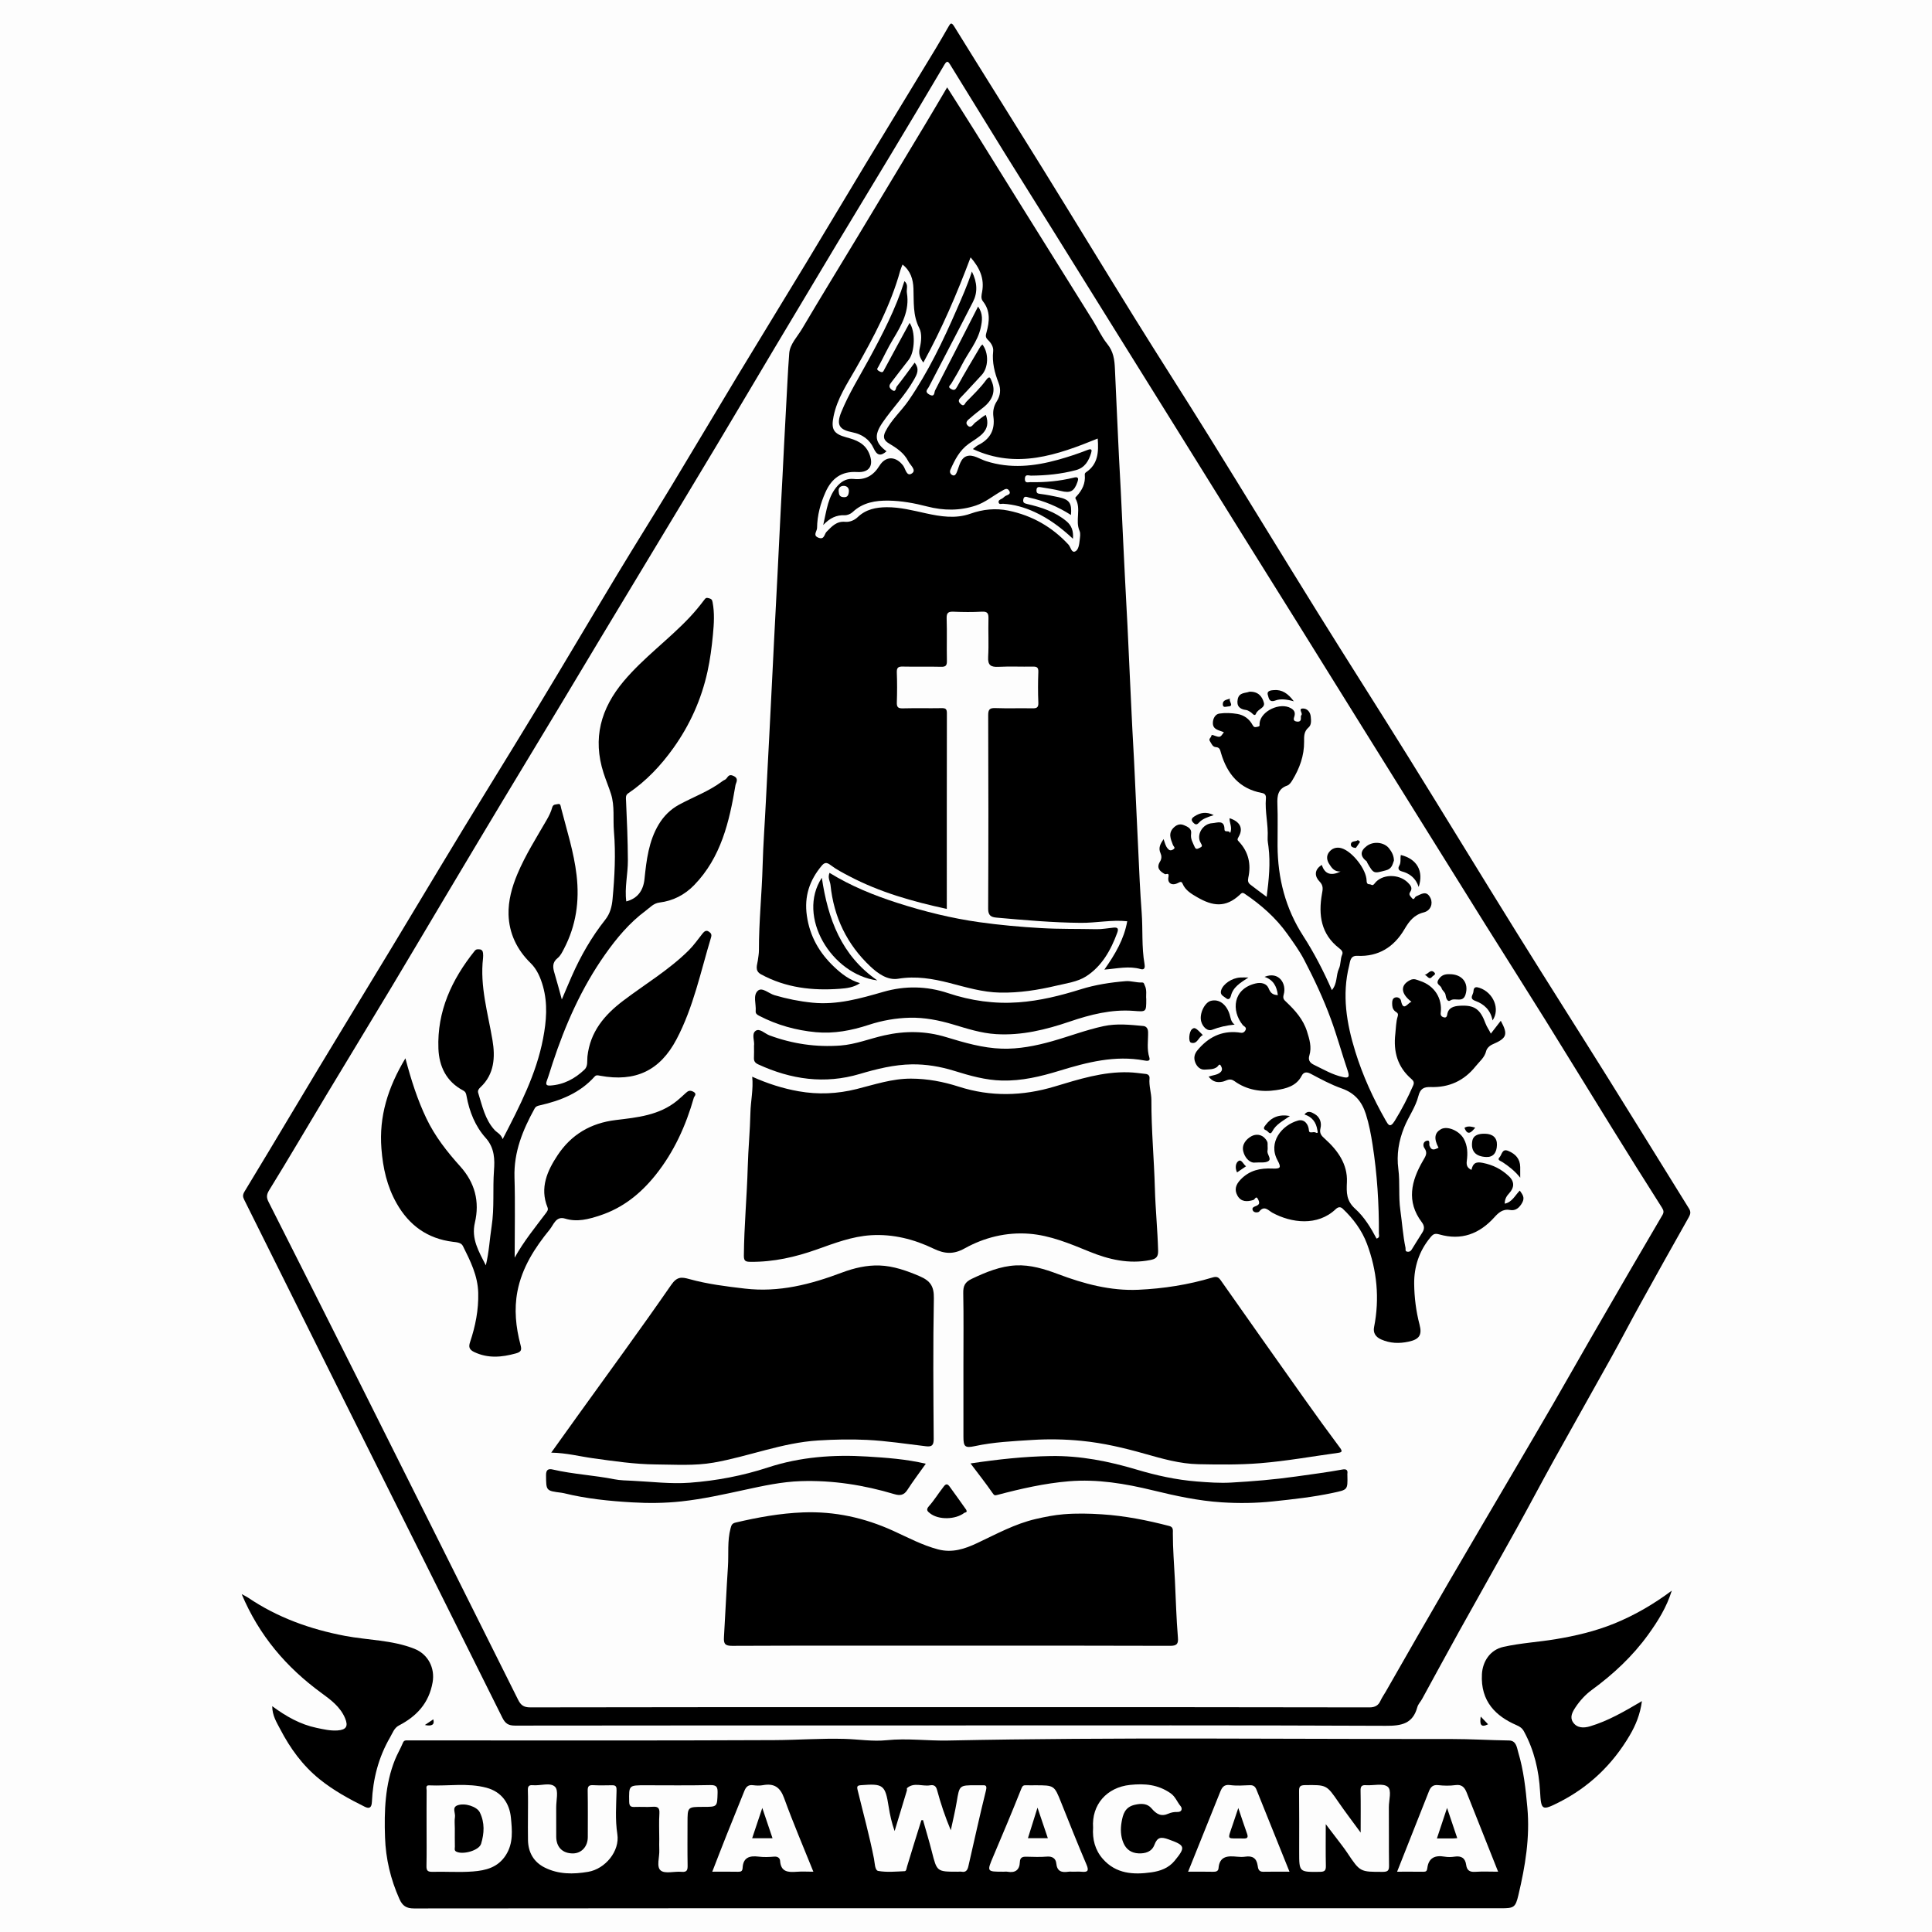 <?xml version="1.0" encoding="utf-8"?>
<!-- Generator: Adobe Illustrator 16.0.0, SVG Export Plug-In . SVG Version: 6.00 Build 0)  -->
<!DOCTYPE svg PUBLIC "-//W3C//DTD SVG 1.1//EN" "http://www.w3.org/Graphics/SVG/1.1/DTD/svg11.dtd">
<svg version="1.1" xmlns="http://www.w3.org/2000/svg" xmlns:xlink="http://www.w3.org/1999/xlink" x="0px" y="0px"
	 width="1159.86px" height="1159.86px" viewBox="-131.986 -0.002 1159.86 1159.86"
	 enable-background="new -131.986 -0.002 1159.86 1159.86" xml:space="preserve">
<g id="Layer_2_1_">
	<rect x="-131.986" y="-0.002" opacity="0.01" width="1159.86" height="1159.86"/>
</g>
<g id="Layer_1">
	<g id="Layer_2" display="none">
		<rect display="inline" fill="#9C9C9C" width="895.887" height="1160.149"/>
	</g>
	<g id="Logo_UKDW_item_xA0_Image_1_">
		<path d="M31.446,1024.284c8.474,6.266,16.926,10.991,26.675,13.031c4.154,0.87,8.268,1.842,12.563,1.538
			c5.28-0.377,6.49-2.587,4.49-7.353c-2.883-6.877-8.689-11.11-14.25-15.174c-21.042-15.378-37.342-34.436-47.813-59.301
			c1.586,0.863,2.755,1.38,3.796,2.083c17.694,11.965,37.263,18.988,58.166,22.961c13.903,2.644,28.314,2.438,41.752,7.774
			c8.228,3.264,12.414,11.564,10.903,20.133c-2.206,12.497-9.544,20.361-20.3,25.941c-2.736,1.42-3.78,4.578-5.259,7.128
			c-6.917,11.931-10.268,24.96-10.881,38.64c-0.171,3.786-1.725,4.261-4.319,2.971c-9.52-4.725-18.768-9.792-27.147-16.562
			c-10.228-8.271-17.609-18.532-23.56-29.95C34.148,1034.085,31.463,1029.984,31.446,1024.284z"/>
		<path d="M853.727,1021.252c-1.039,7.982-3.775,14.502-7.291,20.498c-10.259,17.475-24.376,31.071-42.543,40.26
			c-10.243,5.176-10.688,4.735-11.311-6.479c-0.702-12.646-3.54-24.799-9.65-36.054c-1.076-1.978-2.398-2.892-4.542-3.82
			c-12.151-5.271-21.634-14.082-20.715-30.62c0.408-7.331,4.655-14.515,12.913-16.356c10.314-2.299,20.793-2.876,31.15-4.582
			c12.091-1.994,23.941-4.781,35.247-9.367c12.211-4.952,23.603-11.543,34.665-19.803c-3.107,10.059-8.404,18.434-14.173,26.435
			c-9.357,12.964-20.917,23.735-33.84,33.181c-3.757,2.741-7.057,6.332-9.761,10.377c-1.943,2.923-3.534,5.944-1.559,8.947
			c2.363,3.589,6.386,3.655,10.205,2.521C833.337,1033.178,843.014,1027.561,853.727,1021.252z"/>
		<path d="M756.949,1030.526c1.825,1.911,3.123,3.265,4.429,4.637C756.75,1037.452,756.327,1034.915,756.949,1030.526z"/>
		<path d="M128.124,1032.192c0.939,3.075-0.71,4.33-5.048,3.4C124.937,1034.344,126.581,1033.233,128.124,1032.192z"/>
		<path d="M784.948,1085.12c-1.02-11.212-2.21-22.265-5.436-32.997c-0.844-2.779-1.086-7.178-5.574-7.243
			c-11.57-0.164-23.143-0.891-34.673-0.88c-100.688,0.085-201.374-1.159-302.054,0.91c-12.313,0.254-24.577-1.463-36.921-0.189
			c-8.369,0.859-16.794-0.553-25.19-0.795c-14.053-0.406-28.122,0.675-42.159,0.741c-72.331,0.345-144.658,0.16-216.991,0.16
			c-1.164,0-2.328,0.043-3.489-0.008c-1.231-0.062-2.013,0.134-2.593,1.543c-1.398,3.401-3.321,6.587-4.693,9.992
			c-6.057,15.036-6.538,30.829-6.007,46.718c0.433,12.865,3.351,25.135,8.623,36.938c1.876,4.202,4.17,5.716,8.836,5.705
			c108.909-0.14,217.818-0.104,326.728-0.104c108.58,0,217.161,0,325.739,0c7.785,0,8.72-0.427,10.491-7.941
			C783.663,1120.409,786.591,1103.148,784.948,1085.12z M171.737,1113.634c-4.765,7.521-12.122,9.296-19.832,9.886
			c-8.083,0.617-16.248,0.003-24.374,0.211c-2.915,0.066-3.553-0.899-3.491-3.628c0.173-7.628,0.062-15.263,0.062-22.89
			c0-7.467-0.033-14.931,0.034-22.396c0.011-1.121-0.763-3.083,1.41-2.989c11.479,0.516,23.082-1.602,34.43,1.401
			c9.208,2.437,13.933,9.354,14.766,18.086C175.442,1098.727,176.268,1106.482,171.737,1113.634z M221.117,1123.73
			c-9.015,1.541-17.817,1.567-26.093-2.567c-6.594-3.3-9.894-9.062-10.037-16.469c-0.099-4.979-0.019-9.961-0.019-14.948
			c0-4.976,0.115-9.961-0.051-14.937c-0.078-2.336,0.534-3.303,3.006-3.073c4.564,0.426,10.502-1.889,13.326,0.98
			c2.187,2.216,0.638,8.161,0.67,12.451c0.041,5.813-0.008,11.623,0.014,17.433c0.027,6.287,3.719,10.035,9.894,10.083
			c5.232,0.037,9.061-4.093,9.061-9.79c0.005-9.298,0.102-18.593-0.062-27.889c-0.045-2.638,0.727-3.433,3.324-3.289
			c3.807,0.21,7.635,0.088,11.453,0.046c2.355-0.027,2.595,1.123,2.55,3.245c-0.19,8.704-0.886,17.385,0.47,26.109
			C240.205,1111.284,231.395,1121.977,221.117,1123.73z M280.759,1094.319c0,8.477-0.099,16.957,0.053,25.431
			c0.056,2.787-0.248,4.301-3.644,3.98c-4.266-0.4-9.896,1.346-12.504-0.798c-2.75-2.257-0.617-8.084-0.849-12.339
			c-0.115-2.154-0.019-4.325-0.019-6.482c0-5.158-0.244-10.323,0.082-15.457c0.219-3.449-1.067-4.197-4.169-3.969
			c-3.476,0.248-6.984-0.041-10.47,0.093c-2.326,0.093-3.449-0.222-3.503-3.124c-0.17-9.888-0.326-9.882,9.675-9.882
			c12.966,0,25.938,0.182,38.896-0.115c3.908-0.085,4.602,1.127,4.501,4.693c-0.246,8.391-0.059,8.391-8.661,8.391
			C280.759,1084.741,280.759,1084.741,280.759,1094.319z M346.146,1123.707c-5.142,0.4-9.402,0.037-9.816-6.632
			c-0.09-1.509-1.37-2.651-3.494-2.47c-3.129,0.273-6.341,0.39-9.446,0c-5.414-0.672-9.236,0.523-9.551,6.735
			c-0.099,1.995-0.94,2.396-2.739,2.352c-4.971-0.108-9.944-0.034-15.479-0.034c2.934-7.533,5.692-14.736,8.548-21.898
			c3.54-8.893,7.192-17.734,10.732-26.627c0.956-2.389,2.301-3.777,5.133-3.409c1.959,0.251,4.034,0.353,5.956-0.008
			c6.695-1.23,10.369,1.143,12.782,7.809c5.372,14.824,11.597,29.345,17.537,44.134
			C352.776,1123.658,349.439,1123.444,346.146,1123.707z M459.91,1074.954c-3.775,15.11-7.054,30.338-10.559,45.514
			c-0.458,1.976-1.318,3.689-3.939,3.212c-0.801-0.144-1.655-0.021-2.485-0.021c-12.51,0.003-12.433-0.014-15.5-12.106
			c-1.604-6.327-3.516-12.58-5.288-18.869c-0.332,0.026-0.657,0.049-0.988,0.075c-2.884,9.247-5.82,18.479-8.586,27.764
			c-0.333,1.124-0.403,2.778-1.455,2.825c-5.293,0.231-10.713,0.769-15.849-0.14c-2.093-0.371-2.058-4.789-2.552-7.299
			c-2.723-13.876-6.488-27.493-9.819-41.216c-0.55-2.245-0.272-2.795,2.072-2.977c13.34-1.036,14.501-0.139,16.557,12.955
			c0.769,4.894,1.845,9.739,3.575,14.582c2.459-8.111,4.925-16.224,7.363-24.342c0.139-0.462-0.158-1.233,0.099-1.452
			c4.181-3.654,9.178-0.875,13.753-1.645c2.04-0.347,3.519,0.04,4.25,2.769c2.178,8.128,4.866,16.121,8.254,24.199
			c1.196-5.667,2.594-11.297,3.545-17.005c1.666-9.986,1.551-10.011,11.391-10.011c1.161,0,2.327,0.035,3.491-0.002
			C459.514,1071.687,460.748,1071.599,459.91,1074.954z M517.3,1123.682c-1.645-0.151-3.318-0.023-4.981-0.023
			c-0.996,0-2.01-0.12-2.984,0.021c-4.025,0.59-6.722-0.19-7.2-5.062c-0.274-2.79-2.269-4.312-5.598-4.023
			c-4.119,0.353-8.298,0.145-12.449,0.059c-2.329-0.042-3.713,0.516-3.814,3.252c-0.174,4.664-2.733,6.621-7.384,5.774
			c-0.807-0.144-1.66-0.021-2.494-0.021c-10.091,0-10,0.04-5.972-9.442c5.684-13.369,11.322-26.771,16.683-40.273
			c0.716-1.806,1.258-2.27,2.915-2.188c1.823,0.087,3.652,0.021,5.483,0.021c11.501,0,11.439,0.027,15.596,10.425
			c4.977,12.453,9.937,24.918,15.206,37.249C521.929,1123.252,520.877,1124.021,517.3,1123.682z M573.184,1117.107
			c-3.629,4.412-8.642,6.18-13.949,6.933c-10.807,1.535-21.229,0.935-29.134-8.046c-4.735-5.377-6.329-11.88-5.857-18.722
			c-0.974-13.827,8.204-24.26,22.19-25.722c8.93-0.935,16.763-0.22,24.274,4.973c3.011,2.088,3.981,5.315,6.116,7.841
			c0.972,1.153,1.025,3.574-2.125,3.443c-1.725-0.069-3.614,0.283-5.189,0.985c-4.451,1.979-7.243,0.302-10.192-3.169
			c-2.489-2.921-5.983-3.08-10.104-2.12c-5.97,1.397-7.059,5.842-7.854,10.303c-0.727,4.125-0.623,8.532,1.094,12.579
			c1.666,3.94,4.772,6.058,9.002,6.261c4.167,0.208,8.035-0.953,9.605-5.123c1.777-4.707,3.964-4.889,8.513-3.258
			C579.476,1107.831,580.004,1108.799,573.184,1117.107z M626.416,1123.692c-2.795,0.07-3.118-1.85-3.388-3.759
			c-0.633-4.444-3.158-5.944-7.43-5.299c-1.623,0.249-3.326,0.182-4.968,0.016c-5.532-0.558-10.503-0.442-11.09,6.947
			c-0.144,1.768-1.501,2.141-3.209,2.101c-4.806-0.114-9.621-0.04-15.046-0.04c6.503-16.17,12.87-31.992,19.227-47.826
			c1.081-2.683,2.227-4.683,5.926-4.181c3.909,0.532,7.953,0.232,11.929,0.074c2.178-0.085,3.223,0.84,3.985,2.747
			c6.504,16.261,13.067,32.498,19.793,49.186C636.624,1123.658,631.517,1123.567,626.416,1123.692z M701.912,1119.865
			c0.049,2.997-0.606,3.879-3.77,3.887c-13.614,0.023-13.582,0.128-21.333-11.487c-1.884-2.819-4.009-5.483-6.051-8.199
			c-2.017-2.68-4.069-5.328-6.837-8.945c0,9.087-0.11,17.041,0.066,24.982c0.056,2.73-0.604,3.599-3.498,3.636
			c-12.536,0.151-12.531,0.259-12.531-11.994c0-12.131,0.077-24.264-0.061-36.393c-0.024-2.683,0.521-3.626,3.468-3.665
			c13.104-0.18,13.027-0.232,20.263,10.289c4.063,5.902,8.425,11.594,13.245,18.195c0-9.026,0.107-17.083-0.056-25.135
			c-0.053-2.581,0.636-3.505,3.292-3.315c4.426,0.313,10.135-1.302,12.956,0.9c2.64,2.061,0.699,8.083,0.736,12.35
			C701.909,1096.602,701.735,1108.239,701.912,1119.865z M753.537,1123.736c-3.278,0.224-4.893-1.023-5.31-4.106
			c-0.555-4.197-2.929-5.617-7.005-5.006c-1.943,0.297-4.023,0.334-5.956,0c-5.762-1.001-9.638,0.713-10.379,6.926
			c-0.209,1.761-0.805,2.157-2.406,2.138c-5.123-0.072-10.256-0.029-15.727-0.029c6.559-16.575,12.822-32.436,19.115-48.282
			c0.965-2.432,2.329-4.042,5.49-3.689c3.437,0.379,7.011,0.462,10.426-0.014c3.905-0.545,5.531,1.466,6.743,4.504
			c6.247,15.705,12.48,31.415,18.868,47.481C762.662,1123.658,758.083,1123.423,753.537,1123.736z"/>
		<path d="M882.017,725.585c-16.261-26.179-32.422-52.425-48.747-78.564c-18.044-28.876-36.357-57.589-54.329-86.51
			c-21.937-35.306-43.536-70.822-65.476-106.135c-17.968-28.915-36.335-57.591-54.305-86.509
			c-21.939-35.309-43.558-70.816-65.478-106.138c-14.653-23.607-29.707-46.969-44.358-70.584
			c-18.612-29.999-36.926-60.189-55.512-90.211c-17.582-28.394-35.391-56.644-52.947-85.054c-1.772-2.867-2.357-1.73-3.446,0.136
			c-2.579,4.439-5.107,8.906-7.764,13.292c-13.897,22.921-27.865,45.797-41.731,68.737c-12.029,19.913-23.904,39.921-35.949,59.829
			c-13.706,22.657-27.585,45.209-41.277,67.877c-13.188,21.84-26.167,43.809-39.374,65.638
			c-10.718,17.721-21.755,35.241-32.449,52.973c-16.157,26.792-32.024,53.752-48.234,80.512
			c-19.381,31.991-39.217,63.713-58.459,95.793c-19.149,31.926-38.368,63.809-57.749,95.596
			c-20.043,32.877-39.572,66.063-59.564,98.971c-1.305,2.146-1.116,3.289-0.237,5.048c20.155,40.49,40.263,80.993,60.454,121.462
			c31.488,63.112,63.069,126.18,94.45,189.345c1.789,3.599,3.636,4.869,7.678,4.861c88.305-0.131,176.611-0.099,264.916-0.099
			c85.979,0,171.961-0.154,257.938,0.222c9.376,0.043,16.116-1.244,18.815-11.183c0.483-1.792,1.979-3.289,2.899-4.977
			c7.408-13.501,14.707-27.052,22.188-40.512c11.452-20.615,23.095-41.133,34.534-61.767c7.544-13.594,14.778-27.366,22.313-40.965
			c11.444-20.629,23.081-41.144,34.534-61.768c5.915-10.651,11.527-21.471,17.427-32.133c9.621-17.409,19.322-34.772,29.117-52.093
			C882.946,728.807,883.141,727.397,882.017,725.585z M866.004,729.496c-6.577,11.204-13.143,22.416-19.675,33.653
			c-7.822,13.449-15.631,26.915-23.394,40.402c-7.523,13.059-14.924,26.188-22.479,39.229
			c-7.875,13.606-15.854,27.152-23.807,40.714c-12.902,22.017-25.889,43.982-38.721,66.038
			c-12.742,21.912-25.371,43.889-37.916,65.907c-1.105,1.928-2.409,3.739-3.353,5.825c-1.074,2.368-3.002,3.759-6.442,3.756
			c-84.145-0.187-168.295-0.149-252.442-0.149c-83.818,0-167.635-0.046-251.45,0.139c-4,0.011-5.718-1.465-7.272-4.581
			c-31.582-63.254-63.168-126.499-94.83-189.708C65.992,794.32,47.641,757.98,29.284,721.643c-1.303-2.573-1.42-4.299,0.331-7.132
			c11.637-18.836,22.804-37.961,34.214-56.939c13.15-21.866,26.434-43.651,39.566-65.525c10.817-18.022,21.482-36.138,32.249-54.189
			c11.338-19.021,22.684-38.034,34.088-57.013c11.655-19.4,23.396-38.744,35.068-58.133c7.945-13.193,15.823-26.423,23.759-39.622
			c10.588-17.598,21.208-35.183,31.806-52.778c12.59-20.89,25.217-41.76,37.743-62.688c11.789-19.688,23.445-39.454,35.199-59.161
			c12.326-20.671,24.67-41.331,37.063-61.964c10.331-17.195,20.78-34.328,31.111-51.523c11.242-18.704,22.483-37.406,33.536-56.222
			c1.479-2.515,2.285-1.8,3.294-0.163c11.056,17.878,22.012,35.813,33.081,53.675c9.479,15.289,19.087,30.503,28.601,45.768
			c13.421,21.525,26.798,43.074,40.205,64.609c11.287,18.129,22.596,36.243,33.88,54.372c13.324,21.399,26.616,42.818,39.945,64.209
			c10.868,17.446,21.789,34.854,32.658,52.294c13.411,21.531,26.794,43.08,40.198,64.613c10.177,16.361,20.383,32.708,30.572,49.06
			c14.09,22.614,28.153,45.255,42.286,67.84c12.02,19.2,24.19,38.297,36.147,57.524c13.313,21.395,26.432,42.906,39.699,64.327
			c9.981,16.106,20.001,32.19,30.19,48.162C866.905,726.821,866.947,727.897,866.004,729.496z"/>
		<path d="M141.061,1097.715c0-2.319-0.283-4.688,0.08-6.948c0.374-2.336-1.89-5.617,1.404-6.907
			c4.461-1.738,11.811,0.722,13.503,4.148c3.043,6.151,2.712,12.62,0.785,18.901c-1.228,4.004-10.769,6.695-14.827,4.738
			c-1.468-0.708-0.895-1.97-0.913-3C141.018,1105.003,141.061,1101.359,141.061,1097.715z"/>
		<path d="M497.076,1103.54c-3.991,0-7.779,0-11.954,0c1.882-6.012,3.684-11.762,5.747-18.343
			C493.092,1091.778,495.079,1097.63,497.076,1103.54z"/>
		<path d="M611.42,1085.408c1.949,5.762,3.508,10.598,5.23,15.375c0.789,2.178,0.343,3.019-2.043,2.938
			c-10.232-0.331-9.92,1.719-6.572-8.23C609.092,1092.336,610.149,1089.183,611.42,1085.408z"/>
		<path d="M742.853,1103.511c-1.13,0.08-1.938,0.179-2.75,0.184c-2.952,0.02-5.91,0.008-9.455,0.008
			c1.962-5.913,3.804-11.463,6.092-18.345C739.036,1092.182,740.915,1097.747,742.853,1103.511z"/>
		<path d="M331.791,1103.569c-4.285,0-8.054,0-12.224,0c1.938-5.804,3.799-11.369,6.084-18.19
			C327.928,1092.124,329.77,1097.584,331.791,1103.569z"/>
		<path d="M111.396,635.342c3.519,13.291,7.272,24.935,12.595,36.085c5.163,10.814,12.435,20.044,20.329,28.813
			c8.855,9.84,11.744,21.146,8.788,33.771c-2.282,9.739,2.331,17.262,6.57,25.628c1.957-8.079,2.307-15.844,3.487-23.474
			c1.714-11.133,0.595-22.318,1.409-33.47c0.462-6.278,0.526-13.451-5.008-19.592c-6.167-6.84-9.782-15.731-11.458-25.052
			c-0.28-1.561-0.521-2.59-2.109-3.43c-10.032-5.311-14.384-14.425-14.787-25.095c-0.852-22.403,7.985-41.45,21.723-58.608
			c1.024-1.285,1.906-1.007,2.899-0.988c1.297,0.029,2.061,0.94,2.162,2.243c0.08,0.993,0.128,2.008,0.013,2.987
			c-1.983,16.909,2.921,32.967,5.67,49.347c1.679,9.995,1.188,20.346-7.21,28.194c-1.025,0.953-1.821,1.999-1.361,3.46
			c2.445,7.76,4.028,15.876,9.818,22.211c1.527,1.669,3.743,2.357,4.864,5.488c10.376-20.096,20.177-39.019,24.261-60.386
			c2.019-10.559,2.862-20.893-0.069-31.368c-1.463-5.2-3.642-10.243-7.376-13.879c-8.332-8.118-12.972-18.001-13.292-29.185
			c-0.24-8.22,2.023-16.508,5.313-24.322c4.805-11.429,11.434-21.837,17.593-32.514c1.351-2.336,2.6-4.836,3.289-7.424
			c0.574-2.127,2.21-1.724,3.401-2.056c1.719-0.477,1.703,1.407,1.938,2.315c3.433,13.363,7.689,26.456,9.306,40.354
			c1.826,15.727-0.315,30.282-7.565,44.196c-1.033,1.98-2.098,4.207-3.769,5.534c-3.391,2.682-2.966,5.677-1.917,9.147
			c1.532,5.046,2.846,10.155,4.386,15.737c2.117-4.955,4.001-9.482,5.977-13.97c5.329-12.088,11.875-23.508,20.067-33.853
			c3.041-3.836,4.02-8.073,4.424-12.438c1.244-13.511,1.976-27.145,0.825-40.631c-0.638-7.465,0.553-15.129-1.751-22.43
			c-1.343-4.256-3.11-8.37-4.477-12.62c-6.663-20.721-1.716-38.714,12.118-55.151c11.853-14.085,26.805-24.836,39.374-38.117
			c3.161-3.342,6.073-6.86,8.826-10.51c0.916-1.212,1.271-1.658,2.931-1.156c1.527,0.459,1.909,0.839,2.21,2.427
			c1.242,6.506,0.828,12.88,0.203,19.456c-0.705,7.464-1.66,14.819-3.262,22.131c-3.655,16.677-10.529,31.95-20.391,45.802
			c-7.542,10.588-16.396,20.006-27.268,27.342c-1.682,1.143-1.313,2.918-1.239,4.522c0.55,11.885,1.039,23.762,1.097,35.674
			c0.043,8.275-2.058,16.416-0.955,24.667c6.857-1.781,10.222-6.591,10.932-13.434c1.177-11.345,2.512-22.796,8.591-32.874
			c2.979-4.946,7.048-8.985,12.187-11.772c8.599-4.667,17.908-8.02,25.818-13.965c0.507-0.382,1.06-0.737,1.645-0.979
			c1.682-0.703,1.735-3.848,5.083-2.36c3.636,1.618,1.556,4.069,1.3,5.601c-3.676,21.891-8.631,43.365-24.84,60.034
			c-5.628,5.792-12.681,9.434-20.746,10.419c-3.644,0.446-5.737,3.014-8.214,4.843c-9.819,7.257-17.593,16.563-24.579,26.488
			c-14.056,19.96-23.805,42.027-31.411,65.117c-1.148,3.488-2.17,7.02-3.433,10.467c-0.793,2.151-0.451,3.11,2.008,2.955
			c8.107-0.508,14.792-4.098,20.553-9.56c2.211-2.101,1.498-5.355,1.773-7.849c1.623-14.868,10.219-24.982,21.469-33.507
			c13.161-9.973,27.465-18.474,39.28-30.174c3.1-3.067,5.623-6.719,8.351-10.152c1.03-1.292,2.227-2.249,3.749-1.175
			c1.02,0.719,1.997,1.416,1.383,3.449c-6.263,20.636-10.562,41.91-20.754,61.225c-9.936,18.821-24.665,25.77-45.891,21.851
			c-1.031-0.189-2.285-0.593-3.22,0.459c-8.826,9.91-20.465,14.509-32.996,17.337c-1.392,0.314-2.358,0.598-3.086,1.922
			c-7.096,12.862-12.531,26.063-12.072,41.264c0.48,15.705,0.106,31.442,0.106,48.245c5.691-10.189,12.44-18.315,18.759-26.741
			c0.846-1.127,1.543-2.026,0.951-3.492c-4.755-11.738-0.099-21.986,6.089-31.309c8.164-12.293,19.745-19.264,34.935-21.087
			c12.777-1.53,26.023-2.788,36.777-11.589c1.775-1.453,3.428-3.015,5.104-4.542c1.471-1.347,2.503-1.996,4.688-0.838
			c2.408,1.279,0.483,2.8,0.307,3.423c-4.83,16.965-11.955,32.756-23.122,46.679c-8.97,11.175-19.665,19.701-33.309,24.175
			c-6.749,2.213-13.607,4.111-20.903,1.868c-5.486-1.684-6.882,3.682-9.203,6.521c-8.991,11.004-16.653,22.878-19.405,37.147
			c-2.074,10.769-0.964,21.487,1.813,32.014c0.764,2.894,0.769,4.276-2.723,5.24c-8.532,2.352-16.709,3.134-25.068-0.827
			c-3.193-1.517-3.332-3.34-2.458-5.95c3.211-9.598,5.155-19.337,4.896-29.559c-0.262-10.388-4.771-19.245-9.208-28.151
			c-1.052-2.105-3.804-2.231-6.028-2.506c-15.251-1.906-26.279-9.865-33.783-23.144c-5.759-10.191-8.183-21.084-9.093-32.729
			C95.48,670.206,100.854,652.934,111.396,635.342z"/>
		<path d="M319.599,646.392c9.296,4.164,18.383,7.063,27.863,8.745c11.704,2.069,23.191,1.564,34.75-1.321
			c10.77-2.691,21.325-6.311,32.751-6.271c9.909,0.031,19.357,1.841,28.642,4.82c19.206,6.167,38.336,5.687,57.488-0.066
			c14.552-4.372,29.059-9.023,44.521-8.559c3.415,0.104,6.819,0.625,10.22,0.988c1.575,0.17,2.438,1.155,2.288,2.688
			c-0.433,4.472,1.146,8.732,1.13,13.218c-0.06,17.646,1.604,35.238,2.089,52.876c0.345,12.465,1.613,24.921,1.946,37.423
			c0.107,4.037-1.708,4.926-4.789,5.531c-12.729,2.507-24.755-0.29-36.429-5.053c-11.752-4.795-23.544-9.784-36.268-10.751
			c-13.627-1.03-26.826,2.213-38.724,8.829c-6.668,3.713-12.061,3.278-18.602,0.124c-11.773-5.674-24.349-8.862-37.545-8.059
			c-11.346,0.694-21.907,4.763-32.495,8.529c-12.899,4.586-26.063,7.59-39.86,7.44c-2.795-0.034-4.013-0.318-3.988-3.668
			c0.147-17.817,1.834-35.564,2.331-53.376c0.299-10.788,1.372-21.626,1.604-32.441C318.68,660.951,320.365,654.023,319.599,646.392
			z"/>
		<path d="M635.156,597.412c-0.638-5.4-2.792-9.205-7.99-10.967c8.665-3.569,13.388,4.168,11.512,10.611
			c-0.719,2.482,0.259,3.238,1.479,4.399c5.355,5.064,10.233,10.516,12.488,17.697c1.477,4.693,2.99,9.432,1.415,14.563
			c-0.684,2.227-0.104,4.146,2.664,5.48c5.753,2.763,11.258,6.084,17.561,7.419c2.382,0.505,4.338,0.729,2.902-3.511
			c-3.54-10.425-6.428-21.076-10.232-31.435c-4.464-12.159-9.942-23.84-15.927-35.318c-2.905-5.569-6.578-10.623-10.172-15.676
			c-6.905-9.707-15.783-17.5-25.665-24.158c-1.486-0.998-2.034-0.144-2.87,0.635c-8.626,8.067-16.438,6.779-25.551,1.498
			c-3.34-1.933-7.139-4.087-8.826-8.195c-0.497-1.212-1.206-1.215-2.589-0.451c-3.604,1.979-6.626,0.331-5.87-3.466
			c0.61-3.083-1.501-1.425-2.086-1.75c-3.182-1.757-5.313-3.762-2.979-7.539c1.073-1.735,1.02-3.444,0.269-5.134
			c-1.414-3.188,0.008-5.583,1.872-8.364c0.779,2.205,1.143,4.09,2.424,5.609c0.95,1.127,1.714,1.49,3.19,0.68
			c1.914-1.051,0.388-1.788,0.048-2.671c-1.406-3.722-3.187-7.339,0.767-10.85c1.916-1.7,3.849-1.97,5.862-1.113
			c2.194,0.937,4.736,2.002,4.231,5.216c-0.465,2.966,1.065,5.31,2.138,7.83c0.804,1.892,1.997,0.979,3.079,0.507
			c1.406-0.619,1.662-1.164,0.621-2.809c-2.986-4.72,0.972-11.693,6.979-11.973c2.652-0.131,7.216-2.317,7.224,3.689
			c0.01,2.347,2.934,0.112,3.342,2.314c1.592-3.308-0.438-6.068-0.299-8.97c6.137,1.925,8.463,6,5.488,11.082
			c-1.046,1.785-0.766,2.018,0.171,3.014c5.788,6.177,7.35,13.574,5.604,21.589c-0.446,2.055-0.073,3.152,1.262,4.194
			c3.038,2.371,6.159,4.64,9.758,7.329c1.334-10.329,2.344-20.186,1.089-30.084c-0.224-1.772-0.596-3.572-0.496-5.336
			c0.443-7.942-1.722-15.764-1.047-23.709c0.142-1.676-0.43-2.87-2.282-3.211c-13.615-2.497-20.982-11.405-24.699-24.072
			c-0.462-1.572-0.641-3.329-3.001-3.473c-2.079-0.12-2.647-2.074-3.622-3.561c-0.948-1.452,0.621-2.04,0.809-3.091
			c0.187-1.076,1.103-0.532,1.928-0.249c3.4,1.164,3.422,1.108,5.646-2.016c-2.726-1.287-6.677-1.417-6.624-5.614
			c0.026-2.517,1.359-5.235,3.866-5.614c3.545-0.532,7.314-0.369,10.859,0.227c3.938,0.656,7.158,2.971,9.113,6.607
			c0.734,1.354,1.234,1.479,2.865,1.129c1.925-0.409,1.196-0.878,1.338-2.211c0.776-7.344,12.371-12.721,18.817-8.976
			c1.811,1.055,2.721,2.305,2.171,4.595c-0.27,1.113-1.346,3.035,1.26,3.417c2.51,0.366,2.701-1.057,2.559-2.929
			c-0.03-0.298,0.101-0.696,0.296-0.917c1.091-1.209-2.249-3.975,1.014-3.984c2.507-0.008,4.336,2.099,4.608,4.852
			c0.229,2.291,0.501,4.971-1.306,6.519c-2.833,2.419-2.715,5.345-2.681,8.503c0.086,8.451-2.724,16.07-7.048,23.185
			c-0.755,1.248-1.808,2.761-3.051,3.191c-5.617,1.948-6.13,6.1-5.929,11.207c0.319,8.302,0.045,16.626,0.093,24.939
			c0.107,19.454,4.725,37.593,15.368,54.094c6.57,10.185,12.139,20.946,17.243,32.562c3.418-4.016,2.38-8.923,4.231-12.863
			c1.221-2.61,0.745-5.694,1.938-8.435c0.646-1.487-0.168-2.598-1.786-3.844c-10.897-8.412-12.581-19.913-10.339-32.644
			c0.439-2.517,1.087-4.853-1.474-7.438c-2.894-2.932-3.372-7.032,1.394-9.922c1.799,5.737,5.745,6.631,11.247,3.961
			c-3.588,0.179-5.195-1.938-6.813-4.514c-1.517-2.402-1.716-4.76-0.307-6.816c1.797-2.622,4.696-3.604,7.838-2.622
			c6.391,1.998,14.784,12.63,14.913,19.413c0.042,1.917,0.746,2.182,1.938,2.208c0.865,0.021,1.516,1.316,2.861-0.475
			c4.325-5.783,14.507-5.954,19.919-0.614c1.649,1.637,3.112,3.318,1.451,5.689c-1.19,1.708,0.295,2.707,1.001,3.625
			c1.346,1.735,1.669-0.603,2.513-0.955c3.143-1.33,6.311-3.948,8.714,1.083c1.523,3.211,0.133,7.459-4.079,8.511
			c-5.889,1.473-8.765,5.304-11.62,10.157c-6.254,10.613-15.544,16.531-28.272,15.93c-4.332-0.203-4.276,3.396-4.898,5.879
			c-4.41,17.6-1.57,34.648,3.708,51.667c4.479,14.45,10.703,28.036,18.156,41.122c1.58,2.756,2.693,4.926,5.489,0.398
			c4.249-6.854,7.888-13.938,11.1-21.298c0.769-1.77,0.139-2.782-1.076-3.839c-8.325-7.2-10.9-16.333-9.669-27.067
			c0.406-3.548,0.377-7.2,1.449-10.588c0.641-2.007-0.851-2.37-1.594-3.003c-1.606-1.383-1.745-2.99-1.745-4.864
			c-0.006-1.469,0.271-2.8,1.614-3.337c1.672-0.671,3.412,0.499,3.663,1.762c1.415,7.179,4.175,1.178,6.332,0.771
			c-6.597-5.014-6.808-10.023-0.841-13.041c2.43-1.228,4.167-0.093,6.01,0.505c8.582,2.8,13.449,10.393,12.368,19.182
			c-0.187,1.566,0.593,2.252,1.615,2.597c1.14,0.382,2.034,0.158,2.292-1.583c0.623-4.197,3.914-5.077,7.495-5.299
			c8.964-0.559,12.359,2.058,15.553,10.742c0.721,1.968,2.181,3.902,3.134,5.993c1.988-2.568,3.945-5.097,5.98-7.718
			c4.468,8.281,3.688,10.449-4.977,14.17c-1.879,0.814-3.449,2.494-3.804,3.994c-0.967,3.991-3.976,6.215-6.287,9.117
			c-6.937,8.713-15.976,12.843-26.932,12.499c-4.307-0.139-6.358,1.017-7.488,5.476c-1.681,6.649-5.932,12.304-8.505,18.703
			c-3.297,8.19-4.65,16.295-3.511,25.046c1.06,8.155,0.021,16.428,1.196,24.658c1.076,7.537,1.543,15.167,3.107,22.645
			c0.187,0.862-0.438,2.066,1.086,2.322c1.124,0.188,1.98-0.268,2.547-1.161c2.168-3.423,4.234-6.906,6.434-10.305
			c1.441-2.216,1.316-4.114-0.301-6.255c-9.392-12.435-6.319-24.821,0.704-36.881c1.572-2.713,3.01-4.604,0.871-7.613
			c-0.956-1.335-0.863-3.559,1.014-4.276c2.702-1.037,1.698,1.905,2.011,2.76c1.289,3.557,3.305,2.287,5.462,1.325
			c-2.895-5.481-2.448-8.901,1.406-11.114c3.823-2.184,10.999,0.838,13.732,5.721c2.363,4.221,2.417,8.857,1.819,13.337
			c-0.389,2.902,0.557,4.254,2.797,5.355c0.867-3.7,2.258-5.149,6.837-4.212c6.172,1.257,11.113,3.748,15.625,7.995
			c3.757,3.529,3.02,7.12,0.3,10.106c-1.686,1.843-2.764,3.527-2.784,6.376c4.398-0.842,6.169-4.926,9.036-7.856
			c1.438,2.173,3.277,4.009,1.468,7.271c-1.728,3.132-4.039,5.011-7.349,4.394c-4.405-0.816-7.092,1.849-9.371,4.376
			c-9.039,10.035-19.873,14.029-32.956,10.3c-2.838-0.812-3.786-0.229-5.459,1.791c-6.741,8.118-9.838,17.646-9.731,27.839
			c0.091,8.201,1.119,16.498,3.233,24.544c1.652,6.303-0.267,8.831-6.544,10.185c-5.771,1.247-11.152,1.047-16.551-1.343
			c-3.335-1.477-4.881-4.015-4.215-7.365c3.408-17.147,1.762-33.983-4.301-50.122c-2.975-7.934-8.215-15.064-14.563-21.015
			c-1.14-1.073-2.524-1.26-4.148,0.29c-10.913,10.415-26.736,8.298-38.037,2.163c-2.304-1.252-4.817-4.736-7.941-0.676
			c-0.357,0.462-3.022,1.02-3.828-0.748c-0.796-1.745,0.924-2.175,2.04-2.655c1.847-0.804,2.226-1.604,1.291-3.674
			c-1.364-3.016-1.999-0.205-2.91,0.074c-3.798,1.162-7.479,1.285-9.647-2.65c-1.933-3.513-1.02-6.526,1.922-9.592
			c5.377-5.606,11.826-6.938,19.142-6.607c4.92,0.219,5.363-0.608,3.006-4.957c-5.833-10.772,2.539-21.091,12.267-23.84
			c3.702-1.049,6.312,1.936,6.607,5.933c0.163,2.176,2.626,0.496,3.951,1.212c1.978,1.062,1.147-1.042,1.092-1.448
			c-0.684-4.628-3.115-7.917-7.731-9.356c1.965-2.661,4.224-1.398,6.13-0.288c3.19,1.858,4.276,5.277,3.497,8.465
			c-0.802,3.23,0.617,4.619,2.616,6.41c7.741,6.943,13.717,15.283,13.238,25.953c-0.291,6.458-0.393,11.251,5.054,16.149
			c5.357,4.831,9.339,11.349,12.739,17.814c2.133-0.601,1.401-2.021,1.406-3.007c0.092-17.896-1.024-35.688-3.798-53.402
			c-0.979-6.236-2.106-12.313-4.023-18.343c-2.416-7.581-6.728-12.664-14.474-15.385c-6.472-2.272-12.607-5.604-18.688-8.837
			c-2.521-1.343-4.282-0.895-5.353,1.201c-3.244,6.341-9.56,7.767-15.36,8.652c-8.768,1.338-17.608-0.034-25.033-5.43
			c-2.894-2.101-4.843-0.112-7.04,0.339c-3.414,0.7-5.963,0.123-8.46-3.024c2.568-0.916,4.981-0.895,6.938-2.48
			c1.855-1.503,0.905-3.147,0.374-4.124c-0.852-1.549-1.6,0.36-2.229,0.822c-2.226,1.645-4.96,1.369-7.347,1.563
			c-2.595,0.209-4.73-1.633-5.779-4.386c-1.057-2.768-0.377-5.144,1.372-7.248c6.335-7.621,14.231-11.802,24.402-10.713
			c1.527,0.171,2.981,0.842,4.184-0.926c1.415-2.091-0.691-2.582-1.471-3.557c-6.888-8.585-5.9-21.607,7.734-24.878
			c3.563-0.859,6.692,0.109,7.827,2.864C630.716,596.029,631.971,597.284,635.156,597.412z"/>
		<path d="M198.938,872.077c5.78-8.07,10.905-15.249,16.055-22.408c18.735-26.062,37.732-51.943,55.998-78.33
			c3.443-4.968,6.146-4.77,10.801-3.472c10.93,3.037,22.139,4.42,33.424,5.733c20.468,2.395,39.462-2.53,58.208-9.603
			c7.333-2.766,15.067-4.552,22.686-4.266c8.241,0.302,16.21,3.091,24.005,6.437c6.492,2.786,8.676,6.129,8.535,13.342
			c-0.531,28.09-0.307,56.196-0.104,84.293c0.026,3.906-1.103,4.875-4.683,4.445c-11.799-1.41-23.588-3.244-35.434-3.82
			c-9.704-0.473-19.47-0.262-29.251,0.345c-21.65,1.338-41.705,9.607-62.76,13.297c-11.418,2-23.084,1.183-34.649,1.095
			c-12.752-0.102-25.318-1.986-37.935-3.737C215.959,874.336,208.223,872.256,198.938,872.077z"/>
		<path d="M446.397,819.205c0-14.295,0.174-28.594-0.104-42.881c-0.085-4.304,0.982-6.635,5.106-8.591
			c8.489-4.034,17.181-7.606,26.49-8.07c8.7-0.43,17.179,2.154,25.391,5.251c15.531,5.854,31.507,10.144,48.224,9.38
			c15.035-0.693,29.948-3.005,44.415-7.361c2.581-0.777,3.638-0.195,5.028,1.783c16.667,23.722,33.387,47.412,50.165,71.059
			c7,9.873,14.09,19.681,21.338,29.371c1.631,2.182,1.135,2.742-1.11,3.05c-15.59,2.138-31.058,4.949-46.803,6.219
			c-12.428,1.002-24.807,0.855-37.17,0.599c-10.956-0.228-21.626-3.291-32.185-6.284c-12.413-3.517-24.873-6.452-37.823-7.731
			c-9.944-0.984-19.866-1.169-29.683-0.539c-11.49,0.729-23.087,1.247-34.441,3.7c-5.871,1.269-6.838,0.357-6.838-5.568
			C446.397,848.131,446.397,833.667,446.397,819.205z"/>
		<path d="M438.775,987.954c-43.717,0-87.435-0.074-131.152,0.112c-4.288,0.019-5.23-1.158-4.987-5.19
			c0.849-14.119,1.46-28.276,2.392-42.377c0.5-7.614-0.454-15.396,1.57-22.967c0.54-2.01,0.875-2.977,3.153-3.511
			c13.281-3.102,26.568-5.536,40.314-6.065c19.087-0.734,36.904,3.206,54.161,11.044c8.855,4.026,17.446,8.667,26.998,11.17
			c8.471,2.214,15.935-0.279,23.29-3.729c11.566-5.424,22.776-11.646,35.388-14.544c5.515-1.27,11.025-2.367,16.695-2.832
			c7.667-0.627,15.292-0.454,22.942,0.043c13.765,0.883,27.204,3.561,40.52,7.029c2.467,0.641,2.063,2.626,2.061,4.407
			c-0.011,9.404,0.774,18.797,1.245,28.167c0.571,11.477,0.835,22.979,1.805,34.436c0.323,3.791-0.722,4.926-4.736,4.909
			C526.548,987.891,482.663,987.954,438.775,987.954z"/>
		<path d="M366.007,524.006c12.835,7.907,26.554,13.481,40.792,18.058c16.103,5.168,32.495,9.223,49.144,11.562
			c12.242,1.719,24.659,2.833,37.091,3.548c11.078,0.641,22.126,0.411,33.178,0.655c3.398,0.076,6.813-0.615,10.219-0.93
			c2.363-0.214,3.316,0.318,2.313,3.051c-3.844,10.513-9.295,20.188-18.756,26.234c-5.051,3.229-11.715,4.116-17.77,5.55
			c-11.101,2.628-22.31,4.39-33.824,4.167c-10.513-0.2-20.354-3.211-30.357-5.779c-10.083-2.584-20.134-4.304-30.784-2.552
			c-6.412,1.054-12.178-3.1-16.736-7.381c-14.055-13.215-21.941-29.657-23.912-48.868
			C366.373,529.078,364.774,527.034,366.007,524.006z"/>
		<path d="M320.672,627.889c0.518-2.731-1.615-7.032,0.876-8.962c2.451-1.894,5.584,1.602,8.409,2.647
			c13.813,5.116,28.047,7.192,42.669,6.096c9.01-0.676,17.485-4.128,26.258-6.096c12.533-2.819,24.797-2.706,37.104,1.042
			c10.948,3.331,22.046,6.588,33.497,6.935c10.185,0.306,20.271-1.673,30.175-4.472c10.317-2.918,20.349-6.777,30.858-9.044
			c7.974-1.715,15.918-0.83,23.858-0.093c1.676,0.151,2.848,1.355,2.889,3.724c0.093,5.056-0.876,10.151,0.763,15.219
			c0.802,2.459-1.762,1.998-2.953,1.775c-17.715-3.311-34.531,1.092-51.171,6.191c-11.233,3.441-22.488,6.124-34.313,5.844
			c-9.957-0.234-19.394-2.929-28.819-5.857c-8.223-2.555-16.861-3.994-25.324-3.863c-10.599,0.158-21.061,2.729-31.296,5.768
			c-21.082,6.26-41.291,3.304-60.955-5.762c-2.011-0.93-2.67-2.068-2.553-4.119C320.766,632.707,320.672,630.542,320.672,627.889z"
			/>
		<path d="M556.16,599.782c0,7.956,0.021,7.648-7.788,7.074c-13.18-0.972-25.764,2.225-38.113,6.429
			c-14.377,4.891-28.912,8.494-44.326,7.545c-8.988-0.556-17.381-3.313-25.846-5.839c-8.449-2.518-17.11-4.202-25.802-4.01
			c-8.34,0.184-16.731,1.652-24.753,4.295c-10.315,3.396-20.86,5.391-31.683,4.397c-11.923-1.098-23.343-4.293-34.048-9.835
			c-1.313-0.687-2.253-1.324-2.12-2.864c0.374-4.202-1.858-9.558,1.426-12.297c2.53-2.111,6.476,1.778,9.851,2.773
			c7.432,2.19,14.96,3.711,22.745,4.496c14.873,1.495,28.693-2.487,42.628-6.5c12.984-3.746,26.034-3.5,38.805,0.761
			c13.813,4.608,27.909,6.589,42.368,5.534c12.744-0.926,25.11-4.002,37.278-7.81c8.82-2.768,17.929-4.156,27.064-4.903
			c3.064-0.251,6.412,0.939,9.696,0.802c1.318-0.063,1.265,0.869,1.721,1.774C556.707,594.476,555.866,597.454,556.16,599.782z"/>
		<path d="M423.81,878.735c-3.935,5.55-7.726,10.545-11.111,15.802c-2.071,3.225-4.522,3.427-7.773,2.458
			c-18.338-5.479-37.049-8.436-56.227-7.804c-11.373,0.374-22.468,2.804-33.53,5.204c-12.611,2.733-25.156,5.541-38.056,6.951
			c-9.939,1.089-19.854,1.155-29.67,0.584c-13.719-0.798-27.473-2.188-40.912-5.51c-0.469-0.114-0.95-0.2-1.43-0.261
			c-9.403-1.186-9.17-1.188-9.274-10.546c-0.04-3.619,1.692-3.95,4.138-3.379c12.157,2.813,24.657,3.397,36.875,5.828
			c3.486,0.69,7.187,0.725,10.713,0.896c11.533,0.555,23.065,2.032,34.636,1.174c15.972-1.19,31.677-4.18,46.865-9.156
			c19.432-6.359,39.374-7.803,59.466-6.567C400.111,875.123,411.829,875.935,423.81,878.735z"/>
		<path d="M450.662,878.562c16.57-2.482,32.257-4.173,48.125-4.439c17.751-0.299,34.836,3.132,51.671,8.15
			c11.788,3.513,23.643,6.126,35.98,7.114c6.925,0.556,13.842,1.05,20.705,0.662c13.004-0.734,25.984-1.807,38.924-3.646
			c9.298-1.327,18.617-2.494,27.862-4.193c1.823-0.337,3.377-0.06,2.977,2.458c-0.054,0.323-0.019,0.662-0.005,0.995
			c0.211,8.878,0.168,8.669-8.647,10.559c-11.925,2.553-23.971,3.858-36.087,5.139c-10.273,1.093-20.53,1.191-30.669,0.553
			c-13.98-0.886-27.742-3.879-41.408-7.211c-16.52-4.022-33.328-6.854-50.405-5.429c-14.472,1.204-28.658,4.434-42.689,8.134
			c-1.818,0.48-2.061,0.452-3.135-1.103C459.851,890.477,455.446,884.927,450.662,878.562z"/>
		<path d="M361.399,526.957c3.646,24.672,11.682,46.683,33.333,61.626C367.216,585.06,346.103,550.182,361.399,526.957z"/>
		<path d="M448.351,907.23c-0.083,0.916-0.978,0.657-1.42,1.002c-5.278,4.092-15.449,4.324-20.532,0.314
			c-1.388-1.097-2.75-2.061-0.736-4.299c3.102-3.456,5.547-7.504,8.428-11.183c0.886-1.132,2.096-3.214,3.828-0.862
			c3.438,4.662,6.762,9.405,10.121,14.123C448.216,906.574,448.249,906.924,448.351,907.23z"/>
		<path d="M704.845,516.651c-0.909,2.555-1.32,4.931-4.789,5.841c-7.381,1.936-7.301,2.248-11.18-4.471
			c-0.163-0.276-0.163-0.711-0.385-0.885c-3.979-3.101-4.037-6.174,0.029-9.236c4.015-3.028,10.374-2.36,13.354,1.351
			C703.636,511.448,704.84,513.835,704.845,516.651z"/>
		<path d="M609.232,615.103c-4.912,0.489-9.142,1.424-13.445,3.087c-3.016,1.166-5.713-1.78-6.602-4.805
			c-1.378-4.693,2.032-11.565,5.737-12.537c4.973-1.3,9.359,2.096,11.266,8.078C606.833,610.952,606.893,613.459,609.232,615.103z"
			/>
		<path d="M620.484,697.971c-2.687-0.382-5.204-3.121-6.095-6.784c-1.012-4.138,1.823-7.394,4.97-9.1
			c2.499-1.349,6.061-1.316,8.423,1.735c0.74,0.955,1.33,1.77,1.236,3.032c-0.094,1.311,0.191,2.683-0.064,3.951
			c-0.467,2.264,2.702,4.863,0.463,6.279C627.51,698.294,624.442,697.678,620.484,697.971z"/>
		<path d="M738.165,584.838c7.722-0.053,11.768,5.345,9.676,12.187c-1.613,5.308-6.236,1.656-9.096,3.577
			c-1.858,1.242-2.686-1.691-2.899-3.288c-0.24-1.811-1.956-2.494-2.416-4.141c-0.475-1.711-3.748-2.169-1.775-5.185
			C733.347,585.38,735.453,584.764,738.165,584.838z"/>
		<path d="M766.696,687.309c-0.113,4.904-2.39,7.464-6.455,7.282c-6.264-0.278-9.345-3.385-8.364-9.528
			c0.616-3.814,4.181-4.52,7.675-4.441C764.245,680.728,766.799,683.098,766.696,687.309z"/>
		<path d="M618.038,415.27c5.275-0.242,7.716,2.806,8.73,6.565c0.873,3.225-3.591,3.734-4.672,6.5
			c-0.868,2.224-2.253-0.241-3.364-0.865c-0.827-0.467-1.679-1.119-2.576-1.22c-3.975-0.448-5.899-2.461-5.083-6.498
			C611.911,415.545,615.817,416.203,618.038,415.27z"/>
		<path d="M764.044,612.607c-1.115-6.076-4.91-9.76-10.351-11.743c-3.985-1.45-1.19-3.615-1.104-5.692
			c0.126-3.067,1.943-2.69,3.641-2.125C764.485,595.792,768.824,605.744,764.044,612.607z"/>
		<path d="M708.989,513.291c9.646,2.325,13.855,9.629,10.719,19.187c-1.751-5.369-5.526-8.167-10.248-9.387
			c-2.499-0.651-1.934-2.536-1.475-3.27C709.261,517.781,708.511,515.626,708.989,513.291z"/>
		<path d="M780.67,707.021c-3.107-3.93-6.768-6.807-10.67-9.368c-1.201-0.785-3.372-1.204-1.722-2.944
			c1.414-1.497,1.454-5.334,5.176-3.785c4.324,1.799,7.134,4.723,7.205,9.674C780.692,702.738,780.67,704.879,780.67,707.021z"/>
		<path d="M617.497,586.827c-5.009,3.265-9.275,5.796-10.551,11.158c-0.267,1.135-1.26,2.66-2.873,1.269
			c-1.44-1.244-3.864-1.871-2.952-4.771c1.161-3.706,6.327-7.331,11.394-7.638C613.833,586.763,615.158,586.827,617.497,586.827z"/>
		<path d="M644.764,421.031c-4.354-1.247-8.058-1.625-11.063-0.504c-3.855,1.442-3.963-1.56-4.492-3.1
			c-0.971-2.848,1.931-2.992,3.549-3.132C637.673,413.875,641.264,416.316,644.764,421.031z"/>
		<path d="M642.401,669.979c-4.279,3.025-8.375,4.987-10.545,9.191c-1.404,2.731-2.515-0.114-3.685-0.561
			c-2.269-0.856-1.246-2.079-0.274-3.351C631.362,670.729,635.849,668.805,642.401,669.979z"/>
		<path d="M590.132,621.404c-2.704,1.123-3.245,5.731-7.09,4.554c-1.735-0.526-1.19-6.563,0.499-8.03
			C585.13,616.548,585.819,616.9,590.132,621.404z"/>
		<path d="M596.661,489.341c-3.855,1.273-6.778,2.191-8.851,4.52c-1.367,1.543-2.304,1.226-3.545-0.112
			c-1.64-1.771-0.433-2.854,0.862-3.682C588.507,487.905,592.066,487.057,596.661,489.341z"/>
		<path d="M616.063,700.165c-1.818,1.236-3.516,2.392-5.406,3.676c-1.34-2.808-0.827-5.776,0.924-6.874
			C613.385,695.832,614.42,699.004,616.063,700.165z"/>
		<path d="M606.561,419.363c-1.396,1.354,2.853,4.616-1.34,4.757c-1.054,0.037-2.979,1.001-3.104-1.166
			C601.948,420.097,604.613,420.145,606.561,419.363z"/>
		<path d="M681.967,509.062c-1.919-0.146-3.033-0.812-2.971-2.069c0.133-2.539,2.947-1.46,4.175-2.659
			c0.063-0.062,1.38,0.987,1.351,1.035C683.654,506.736,682.693,508.042,681.967,509.062z"/>
		<path d="M753.665,676.95c-2.458,3.067-4.602,4.974-6.471,0.137C749.131,675.781,751.278,676.308,753.665,676.95z"/>
		<path d="M723.175,585.246c2.144-0.189,3.521-3.807,5.913-1.446c1.293,1.268-0.702,1.815-1.254,2.515
			C725.844,588.842,724.793,585.346,723.175,585.246z"/>
		<path d="M555.126,578.751c-1.824-10.24-0.942-20.644-1.722-30.959c-0.956-12.608-1.512-25.278-2.072-37.924
			c-0.646-14.472-1.409-28.942-2.028-43.419c-0.551-12.818-1.399-25.62-1.965-38.432c-0.641-14.474-1.418-28.938-2.029-43.418
			c-0.539-12.824-1.384-25.62-1.967-38.429c-0.645-13.975-1.419-27.947-2.017-41.923c-0.561-12.988-1.409-25.957-1.976-38.931
			c-0.635-14.643-1.394-29.278-2.007-43.92c-0.24-5.569-0.897-10.369-4.586-14.918c-3.396-4.204-5.671-9.295-8.557-13.922
			c-14.008-22.489-28.065-44.943-42.087-67.423c-9.6-15.393-19.135-30.826-28.748-46.216c-5.397-8.637-10.892-17.216-16.748-26.467
			c-4.472,7.558-8.596,14.619-12.809,21.626c-13.551,22.559-27.121,45.101-40.714,67.635
			c-11.188,18.551-22.537,37.014-33.554,55.667c-2.822,4.773-7.283,9.17-7.718,14.712c-0.937,11.949-1.363,23.949-2.079,35.927
			c-0.758,12.633-1.282,25.29-1.955,37.93c-0.686,12.978-1.409,25.954-2.012,38.931c-0.598,12.982-1.309,25.957-1.981,38.931
			c-0.681,13.142-1.386,26.282-2.005,39.427c-0.622,13.15-1.329,26.288-1.991,39.433c-0.644,12.812-1.385,25.615-2,38.429
			c-0.614,12.817-1.606,25.631-1.948,38.43c-0.449,16.984-2.27,33.898-2.216,50.898c0.005,2.102-0.406,4.21-0.678,6.269
			c-0.339,2.606-2.05,6.064,1.941,8.241c14.84,8.081,30.855,9.903,47.287,8.673c3.898-0.294,8.321-0.747,12.115-3.379
			c-6.263-1.843-11.015-5.532-15.332-9.6c-8.935-8.404-14.795-18.395-16.57-30.944c-1.644-11.604,1.623-21.201,8.869-29.896
			c1.65-1.984,2.984-2.28,5.344-0.469c3.409,2.613,7.315,4.621,11.143,6.636c18.415,9.704,38.208,15.288,58.662,19.704
			c0-39.349-0.021-78.425,0.051-117.497c0.008-2.432-0.708-3.072-3.073-3.033c-7.817,0.142-15.636-0.08-23.447,0.123
			c-2.88,0.076-3.623-0.832-3.527-3.606c0.203-5.98,0.225-11.979-0.011-17.954c-0.106-2.91,0.871-3.582,3.62-3.519
			c7.646,0.179,15.302-0.077,22.945,0.134c2.923,0.083,3.556-0.899,3.502-3.633c-0.168-8.476,0.12-16.965-0.152-25.438
			c-0.107-3.412,1.036-4.127,4.162-3.997c5.644,0.243,11.323,0.304,16.961-0.021c3.444-0.189,4.065,1.076,3.983,4.175
			c-0.214,7.648,0.256,15.318-0.187,22.942c-0.292,5.059,1.612,6.231,6.252,5.991c6.802-0.35,13.633-0.002,20.451-0.135
			c2.43-0.048,3.527,0.383,3.42,3.197c-0.229,6.146-0.256,12.313,0.006,18.458c0.133,3.092-1.147,3.444-3.738,3.387
			c-7.317-0.149-14.642,0.136-21.949-0.135c-3.396-0.121-4.431,0.648-4.418,4.257c0.147,38.745,0.174,77.497-0.023,116.24
			c-0.027,4.087,1.879,5.013,4.976,5.289c16.851,1.502,33.69,2.997,50.647,3.142c9.317,0.078,18.557-1.949,27.866-0.953
			c-1.896,10.751-7.179,19.691-13.717,29.021c7.822-0.625,14.769-2.338,21.784-0.311
			C555.393,582.536,555.417,580.386,555.126,578.751z M519.975,283.544c-0.736,0.491-0.76,1.039-0.71,1.623
			c0.459,5.054-1.58,9.114-4.906,12.7c-0.416,0.445-1.047,0.814-0.59,1.612c3.459,6.071-0.419,13.039,2.362,19.278
			c0.678,1.527,0.264,3.63,0.074,5.438c-0.267,2.542-0.698,5.897-2.67,6.832c-2.29,1.086-2.714-2.619-4.052-4.061
			c-9.884-10.684-21.923-17.507-36.077-20.428c-7.696-1.591-15.326-0.801-22.833,1.863c-8.883,3.158-17.869,1.703-26.775-0.248
			c-7.752-1.701-15.478-3.71-23.466-3.652c-6.375,0.048-12.483,1.236-17.384,5.938c-2.035,1.949-4.92,3.073-7.47,2.835
			c-5.31-0.502-8.1,2.811-11.229,5.948c-1.399,1.399-1.252,4.829-4.647,3.67c-3.938-1.346-1.097-3.844-1.071-5.948
			c0.088-7.555,2.015-14.643,5.062-21.464c3.652-8.188,9.46-12.691,19.007-12.101c7.606,0.475,10.145-4.252,7.174-11.236
			c-2.608-6.135-7.91-8.046-13.482-9.539c-7.926-2.119-9.456-4.848-7.851-12.696c2.176-10.663,8.161-19.518,13.343-28.627
			c10.727-18.855,20.897-37.863,26.707-58.91c0.317-1.15,0.849-2.245,1.35-3.556c4.849,3.796,6.335,8.895,6.549,14.301
			c0.323,8.097-0.483,16.125,3.532,23.896c1.642,3.177,1.207,8.012,0.299,11.744c-0.833,3.433-0.133,5.887,2.12,8.896
			c11.095-20.212,20.102-41.168,28.355-63.142c5.438,6.218,8.396,12.646,6.922,20.679c-0.352,1.887-0.892,3.967,0.471,5.678
			c4.575,5.743,3.975,12.125,2.188,18.535c-0.523,1.882-0.841,3.067,0.796,4.616c1.857,1.767,3.471,4.25,3.182,6.818
			c-0.748,6.716,0.892,12.972,3.236,19.021c1.591,4.098,1.017,7.782-1.09,11.092c-1.898,2.993-2.432,6.025-2.002,9.269
			c1.062,7.945-2.077,13.462-9.146,16.984c-1.078,0.537-1.971,1.455-3.188,2.378c26.279,12.203,50.539,3.617,74.946-6.303
			C527.639,271.416,527.252,278.69,519.975,283.544z"/>
		<path d="M417.117,217.708c3.125,3.981,1.412,6.973-0.462,10.302c-5.259,9.365-12.874,16.955-18.867,25.754
			c-5.16,7.573-4.551,11.922,2.438,17.171c-3.436,3.006-5.702,2.661-7.742-1.826c-2.397-5.28-6.906-8.42-12.665-9.563
			c-7.625-1.514-10.006-4.154-6.754-12.128c4.496-11.025,10.788-21.074,16.44-31.478c8.249-15.185,16.247-30.479,21.458-47.132
			c2.584,2.037,1.121,4.72,1.498,7.032c1.728,10.553-3.025,19.117-8.22,27.665c-3.241,5.324-5.835,11.039-8.82,16.522
			c-0.676,1.236-1.529,1.746,0.499,2.862c2.149,1.18,2.315,0.197,3.079-1.231c4.981-9.291,10.042-18.541,15.086-27.809
			c3.566,5.075,3.27,17.245-0.526,22.152c-3.465,4.477-6.965,8.935-10.385,13.455c-1.025,1.354-2.013,2.672-0.032,4.357
			c2.776,2.36,2.608-0.98,3.204-1.727C410.066,227.434,413.521,222.573,417.117,217.708z"/>
		<path d="M520.913,270.119c-5.793,2.269-11.733,4.234-17.729,5.9c-14.304,3.956-28.666,5.494-43.208,0.806
			c-3.788-1.22-7.71-4.151-11.446-3.025c-3.951,1.201-4.597,6.127-6.143,9.76c-0.467,1.092-1.134,2.309-2.501,1.73
			c-1.314-0.558-1.938-1.882-1.292-3.321c2.632-5.889,5.44-11.546,10.979-15.534c5.852-4.221,13.919-7.419,10.262-17.379
			c-2.184,1.14-4.138,3.041-6.33,4.61c-1.172,0.835-2.521,3.89-4.523,1.807c-2.037-2.122,0.49-3.563,1.847-4.775
			c2.413-2.171,5.039-4.101,7.575-6.135c5.73-4.579,7.467-10.022,4.907-15.831c-0.715-1.625-1.078-3.617-3.358-0.494
			c-3.465,4.758-7.814,8.877-11.94,13.119c-0.705,0.724-1.189,3.15-3.272,1.172c-1.65-1.569-1.319-2.504,0.125-3.988
			c4.242-4.368,8.276-8.941,12.455-13.37c4.127-4.373,4.441-13.263,0.47-18.367c-0.456,0.501-0.998,0.918-1.324,1.465
			c-4.634,7.875-9.388,15.684-13.744,23.711c-1.103,2.031-1.81,2.611-3.762,1.527c-2.293-1.263-0.515-2.098,0.173-3.249
			c2.219-3.714,4.442-7.435,6.386-11.298c3.727-7.4,9.402-13.823,11.251-22.161c0.935-4.197,1.532-8.388-1.57-12.788
			c-8.813,17.238-17.252,33.813-25.8,50.344c-0.636,1.226-0.102,4.429-3.615,2.435c-2.931-1.666-0.836-3.182-0.249-4.319
			c8.81-17.131,17.887-34.137,26.614-51.313c2.81-5.531,2.654-11.415-0.661-18.151c-2.741,8.382-5.941,15.492-9.046,22.641
			c-8.262,19.002-17.176,37.636-28.949,54.775c-4.394,6.396-10.39,11.568-13.93,18.639c-1.625,3.254-0.939,5.31,2.026,7.08
			c4.626,2.763,9.162,5.724,11.674,10.729c1.185,2.365,5.083,5.299,2.288,7.28c-3.257,2.312-3.9-2.697-5.294-4.558
			c-4.341-5.782-10.486-6.089-14.293,0.057c-3.652,5.897-8.474,8.633-15.436,7.886c-3.732-0.406-6.851,1.043-9.504,3.902
			c-5.953,6.429-6.692,14.656-8.793,23.746c4.047-4.258,7.982-6.073,12.883-5.87c1.581,0.064,3.594-0.782,4.768-1.888
			c6.145-5.79,13.77-7.005,21.613-6.885c7.777,0.125,15.483,1.533,23.015,3.489c9.91,2.565,19.672,2.704,29.439-0.577
			c5.719-1.925,10.299-5.852,15.468-8.727c1.823-1.015,3.268-2.122,4.512,0.003c1.103,1.882-0.814,2.301-2.13,2.937
			c-0.863,0.419-1.493,1.332-2.36,1.74c-1.095,0.518-2.277,1.02-1.861,2.379c0.377,1.217,1.701,0.59,2.595,0.641
			c6.672,0.368,12.924,2.173,18.989,4.955c8.527,3.911,15.916,9.437,22.98,16.06c0.408-4.589-0.77-7.937-3.912-10.553
			c-6.857-5.705-15.088-8.373-23.554-10.323c-1.899-0.438-2.626-0.854-2.338-2.691c0.397-2.549,2.304-1.428,3.465-1.172
			c8.991,1.941,17.355,5.478,25.163,10.465c0.582-7.115-0.877-9.263-7.415-10.692c-3.615-0.782-7.261-1.484-10.924-1.951
			c-1.549-0.198-2.393-0.331-2.371-2.202c0.019-2.155,1.394-2.024,2.656-1.818c3.98,0.646,7.982,1.226,11.877,2.213
			c5.734,1.452,8.067,0.363,10.049-5.329c0.261-0.747,0.601-1.852,0.257-2.338c-0.578-0.817-1.616-0.513-2.649-0.259
			c-8.451,2.045-17.048,2.867-25.734,2.656c-1.401-0.035-3.526,0.942-3.423-2.053c0.1-2.99,2.265-1.85,3.597-1.858
			c9.153-0.054,18.185-0.948,27.054-3.311c5.342-1.425,7.688-5.523,9.132-10.315C523.558,270.287,523.601,269.064,520.913,270.119z
			 M377.625,295.183c-0.225,2.208-0.924,3.388-2.91,3.294c-2.766-0.037-3.041-1.58-3.22-3.615c-0.229-2.586,1.773-3.235,3.209-3.179
			C376.213,291.745,377.871,292.735,377.625,295.183z"/>
	</g>
</g>
</svg>
